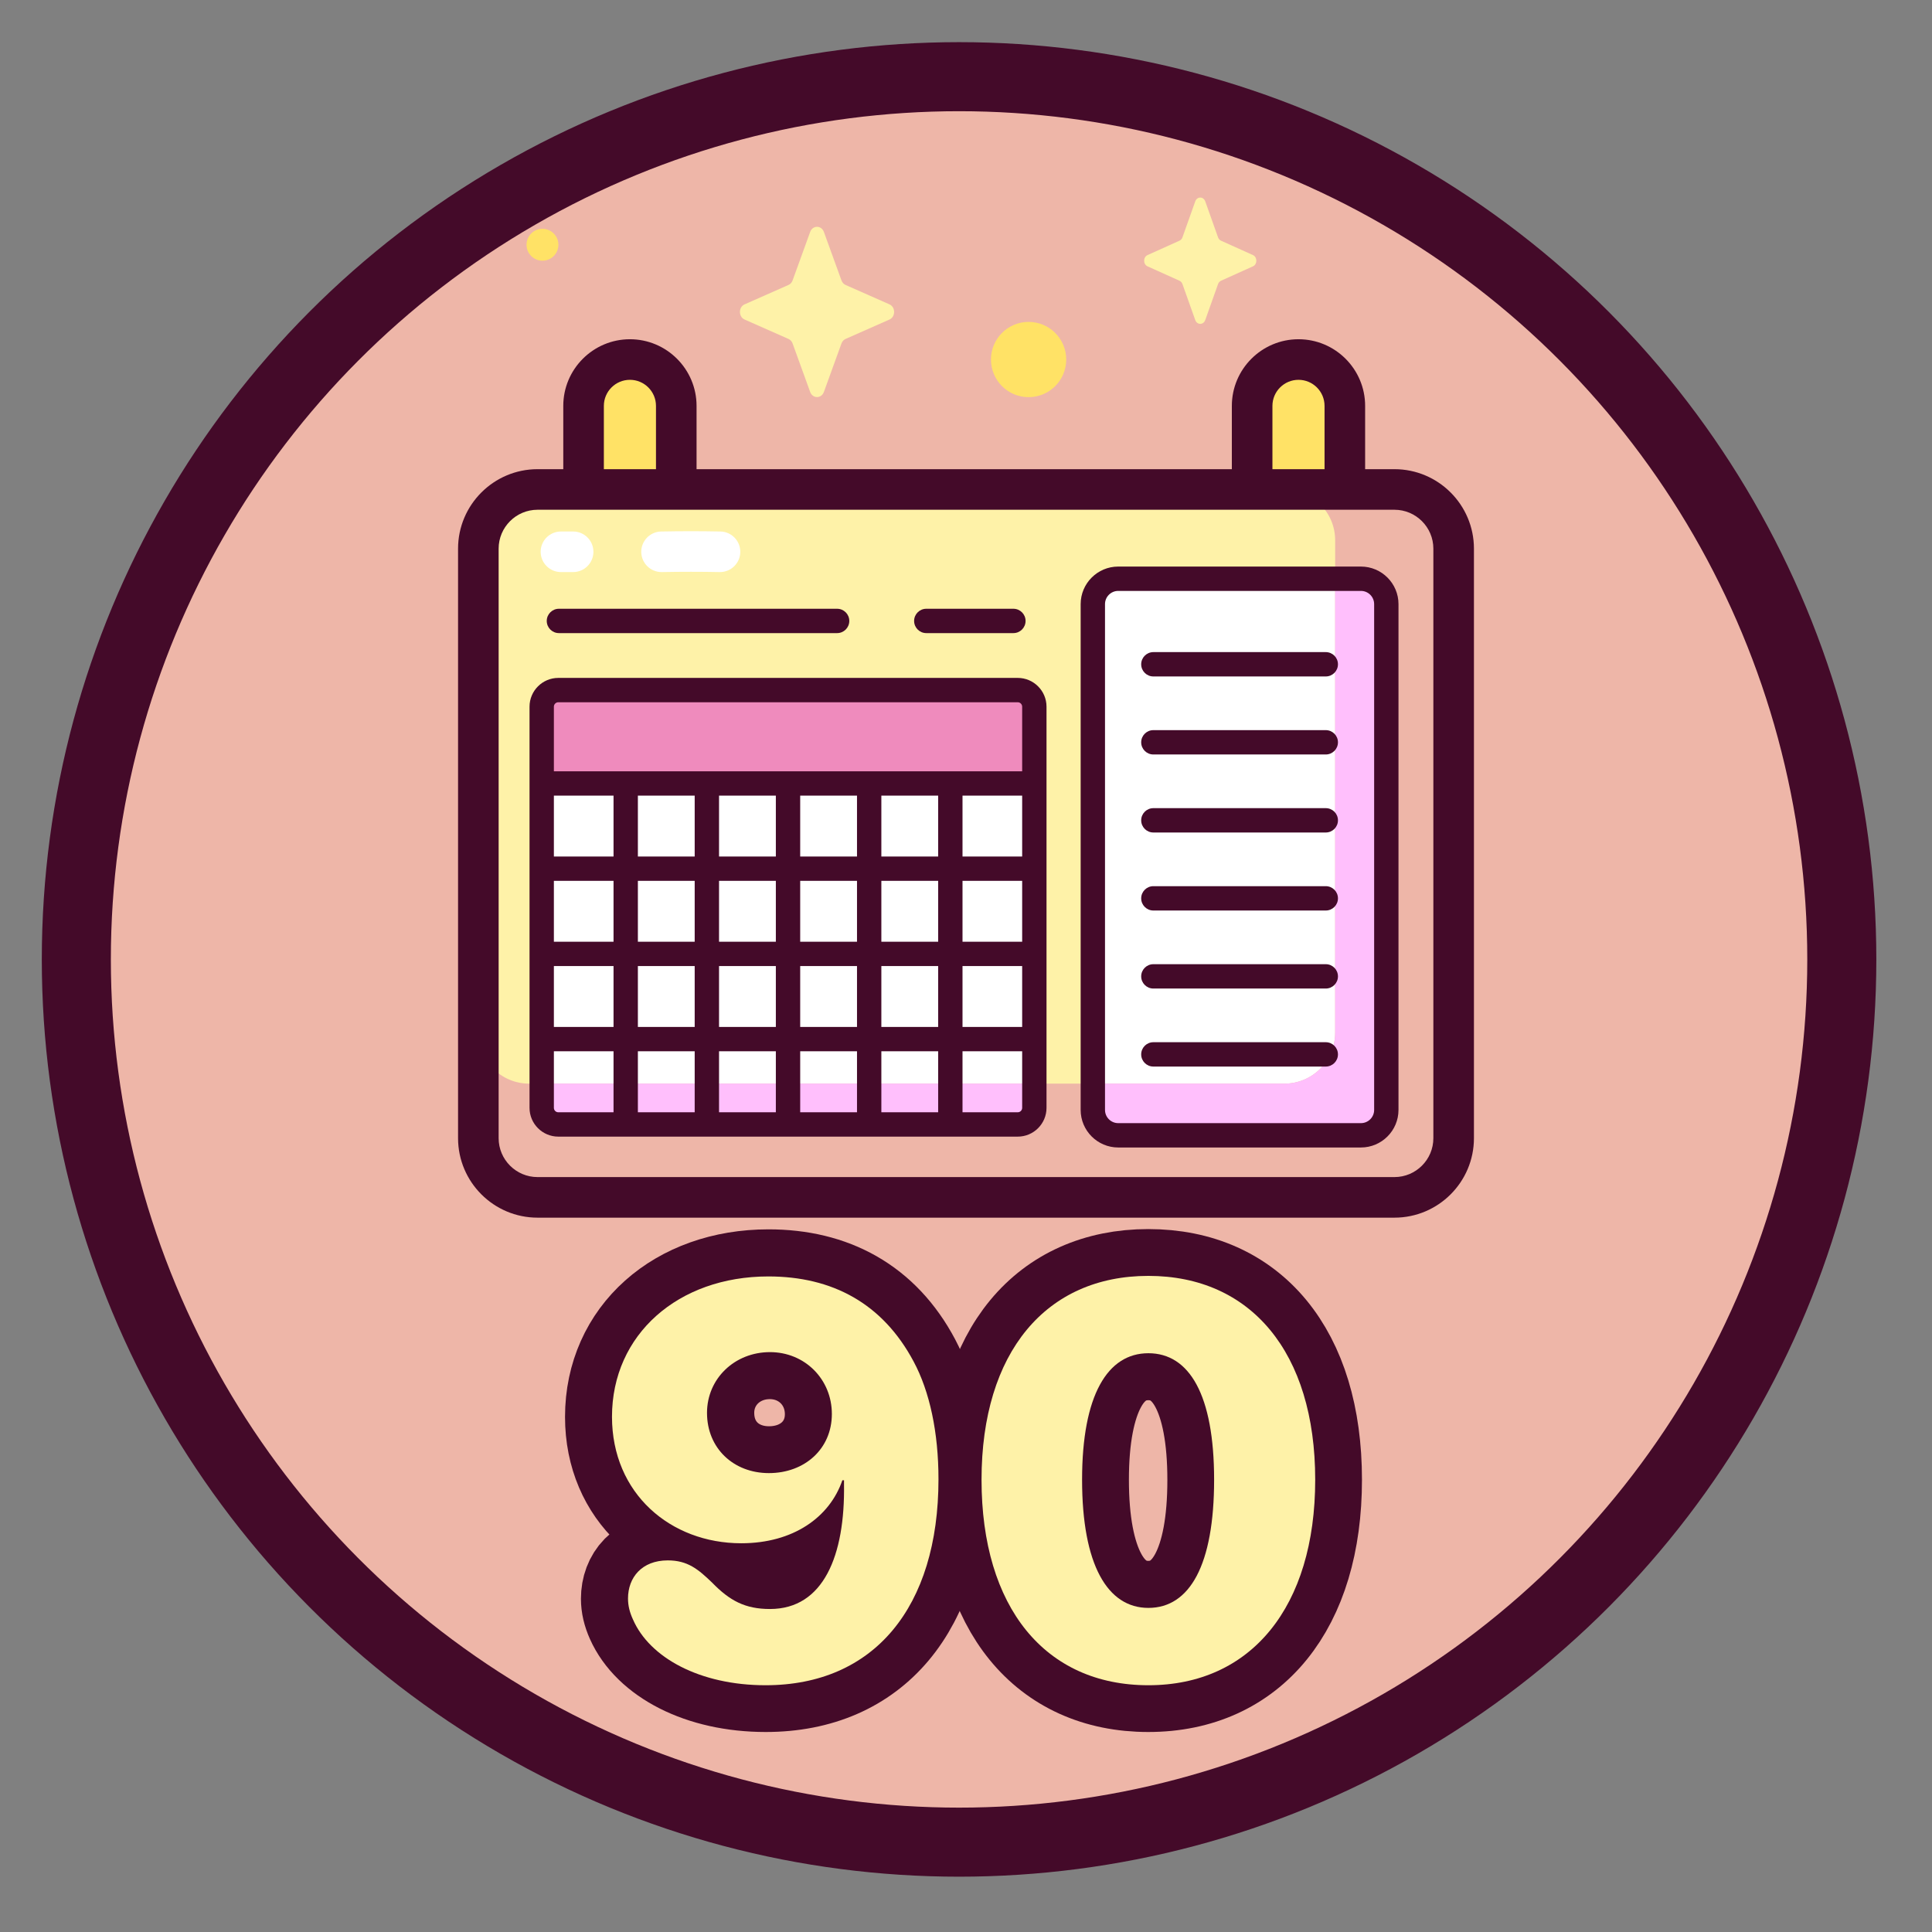 <?xml version="1.0" encoding="UTF-8" standalone="no"?>
<!DOCTYPE svg PUBLIC "-//W3C//DTD SVG 1.1//EN" "http://www.w3.org/Graphics/SVG/1.1/DTD/svg11.dtd">
<svg width="100%" height="100%" viewBox="0 0 256 256" version="1.1" xmlns="http://www.w3.org/2000/svg" xmlns:xlink="http://www.w3.org/1999/xlink" xml:space="preserve" xmlns:serif="http://www.serif.com/" style="fill-rule:evenodd;clip-rule:evenodd;stroke-linecap:round;stroke-linejoin:round;stroke-miterlimit:1.5;">
    <rect x="0" y="0" width="256" height="256" fill="#808080" stroke="none"/>
    <g transform="matrix(0.061,0,0,0.061,-0.266,6.217)">
        <circle cx="2087.66" cy="1982.15" r="1917.5" style="fill:rgb(238,182,168);stroke:rgb(68,10,41);stroke-width:150px;"/>
    </g>
    <g transform="matrix(0.061,0,0,0.061,34.285,21.588)">
        <path d="M1101.38,3306.29C1335.76,3306.29 1476.97,3138.12 1476.97,2858.63C1476.97,2756.68 1457.05,2668.79 1422.48,2603.16C1355.68,2477.19 1245.53,2418.59 1107.24,2418.59C910.954,2418.59 767.4,2544.57 767.4,2723.87C767.4,2890.86 893.962,2998.09 1048.06,2998.09C1161.15,2998.09 1239.66,2941.84 1267.79,2861.56L1271.31,2861.56L1271.31,2870.35C1273.65,3025.04 1227.36,3141.64 1110.76,3141.64C1056.85,3141.64 1023.45,3122.89 984.783,3083.63C954.9,3054.92 931.462,3036.17 888.689,3036.17C832.439,3036.17 801.97,3073.09 801.97,3118.79C801.97,3134.02 805.486,3148.67 812.517,3164.49C848.845,3246.52 958.415,3306.29 1101.38,3306.29ZM1108.41,2846.33C1031.66,2846.33 974.236,2792.42 974.236,2715.08C974.236,2640.66 1034,2583.24 1110.17,2583.24C1185.76,2583.24 1244.94,2641.84 1244.94,2718.01C1244.94,2793.01 1186.35,2846.33 1108.41,2846.33Z" style="fill:none;fill-rule:nonzero;stroke:rgb(68,10,41);stroke-width:204.17px;stroke-linecap:butt;stroke-miterlimit:2;"/>
        <path d="M1932.24,3306.29C2156.07,3306.29 2294.35,3136.37 2294.35,2860.39C2294.35,2582.66 2154.9,2418.01 1932.24,2418.01C1710.17,2418.01 1569.55,2583.24 1569.55,2860.98C1569.55,3137.54 1708.41,3306.29 1932.24,3306.29ZM1932.24,3138.71C1843.18,3138.71 1788.1,3045.55 1788.1,2860.39C1788.1,2676.41 1843.18,2585.59 1932.24,2585.59C2021.31,2585.59 2075.8,2675.82 2075.8,2860.98C2075.8,3045.55 2021.89,3138.71 1932.24,3138.71Z" style="fill:none;fill-rule:nonzero;stroke:rgb(68,10,41);stroke-width:204.17px;stroke-linecap:butt;stroke-miterlimit:2;"/>
        <g transform="matrix(1200,0,0,1200,720.525,3285.2)">
            <path d="M0.317,0.018C0.513,0.018 0.63,-0.123 0.63,-0.355C0.63,-0.44 0.614,-0.514 0.585,-0.568C0.529,-0.673 0.438,-0.722 0.322,-0.722C0.159,-0.722 0.039,-0.617 0.039,-0.468C0.039,-0.329 0.145,-0.239 0.273,-0.239C0.367,-0.239 0.433,-0.286 0.456,-0.353L0.459,-0.353L0.459,-0.346C0.461,-0.217 0.422,-0.12 0.325,-0.12C0.28,-0.12 0.252,-0.135 0.22,-0.168C0.195,-0.192 0.176,-0.208 0.14,-0.208C0.093,-0.208 0.068,-0.177 0.068,-0.139C0.068,-0.126 0.071,-0.114 0.077,-0.101C0.107,-0.032 0.198,0.018 0.317,0.018ZM0.323,-0.366C0.259,-0.366 0.211,-0.411 0.211,-0.475C0.211,-0.537 0.261,-0.585 0.325,-0.585C0.388,-0.585 0.437,-0.536 0.437,-0.473C0.437,-0.41 0.388,-0.366 0.323,-0.366Z" style="fill:rgb(254,242,168);fill-rule:nonzero;"/>
        </g>
        <g transform="matrix(1200,0,0,1200,1523.26,3285.2)">
            <path d="M0.341,0.018C0.527,0.018 0.643,-0.124 0.643,-0.354C0.643,-0.585 0.526,-0.723 0.341,-0.723C0.156,-0.723 0.039,-0.585 0.039,-0.354C0.039,-0.123 0.154,0.018 0.341,0.018ZM0.341,-0.122C0.267,-0.122 0.221,-0.2 0.221,-0.354C0.221,-0.507 0.267,-0.583 0.341,-0.583C0.415,-0.583 0.46,-0.508 0.46,-0.354C0.46,-0.2 0.416,-0.122 0.341,-0.122Z" style="fill:rgb(254,242,168);fill-rule:nonzero;"/>
        </g>
    </g>
    <g transform="matrix(0.264,0,0,0.264,128,93.762)">
        <g transform="matrix(1,0,0,1,-256,-256)">
            <g>
                <g>
                    <path d="M87.317,181.085C74.469,181.085 64.053,170.67 64.053,157.821L64.053,104.557C64.053,91.709 74.469,81.293 87.317,81.293C100.165,81.293 110.58,91.708 110.58,104.557L110.58,157.821C110.58,170.669 100.165,181.085 87.317,181.085Z" style="fill:rgb(255,226,102);fill-rule:nonzero;"/>
                    <path d="M422.882,181.085C410.034,181.085 399.618,170.67 399.618,157.821L399.618,104.557C399.618,91.709 410.033,81.293 422.882,81.293C435.73,81.293 446.145,91.708 446.145,104.557L446.145,157.821C446.145,170.669 435.73,181.085 422.882,181.085Z" style="fill:rgb(255,226,102);fill-rule:nonzero;"/>
                    <path d="M471.049,501.817L40.952,501.817C24.543,501.817 11.241,488.515 11.241,472.106L11.241,176.221C11.241,159.812 24.543,146.51 40.952,146.51L471.049,146.51C487.458,146.51 500.76,159.812 500.76,176.221L500.76,472.106C500.759,488.515 487.457,501.817 471.049,501.817Z" style="fill:rgb(254,242,168);fill-rule:nonzero;"/>
                    <path d="M454.224,470.669L332.398,470.669C325.362,470.669 319.659,464.965 319.659,457.93L319.659,204.057C319.659,197.021 325.362,191.318 332.398,191.318L454.224,191.318C461.26,191.318 466.963,197.022 466.963,204.057L466.963,457.93C466.963,464.966 461.26,470.669 454.224,470.669Z" style="fill:white;fill-rule:nonzero;"/>
                    <path d="M51.374,247.202L281.966,247.202C286.568,247.202 290.298,250.932 290.298,255.534L290.298,456.885C290.298,461.487 286.568,465.217 281.966,465.217L51.374,465.217C46.772,465.217 43.042,461.487 43.042,456.885L43.042,255.535C43.042,250.933 46.772,247.202 51.374,247.202Z" style="fill:white;fill-rule:nonzero;"/>
                    <path d="M290.299,293.103L290.299,255.534C290.299,250.932 286.568,247.202 281.967,247.202L51.374,247.202C46.772,247.202 43.042,250.932 43.042,255.534L43.042,293.103L290.299,293.103Z" style="fill:rgb(239,139,189);fill-rule:nonzero;"/>
                    <path d="M471.049,146.51L415.776,146.51C429.867,146.51 441.289,157.932 441.289,172.022L441.289,419.223C441.289,433.313 429.867,444.736 415.776,444.736L36.754,444.736C22.663,444.736 11.241,433.313 11.241,419.223L11.241,472.105C11.241,488.514 24.543,501.816 40.952,501.816L471.049,501.816C487.458,501.816 500.76,488.514 500.76,472.105L500.76,176.221C500.759,159.812 487.457,146.51 471.049,146.51Z" style="fill:rgb(238,182,168);fill-rule:nonzero;"/>
                    <g>
                        <path d="M51.374,465.218L281.966,465.218C286.568,465.218 290.298,461.488 290.298,456.886L290.298,444.737L43.042,444.737L43.042,456.886C43.042,461.488 46.772,465.218 51.374,465.218Z" style="fill:rgb(255,191,252);fill-rule:nonzero;"/>
                        <path d="M454.224,191.318L441.289,191.318L441.289,419.224C441.289,433.314 429.867,444.737 415.776,444.737L319.659,444.737L319.659,457.93C319.659,464.966 325.362,470.669 332.398,470.669L454.224,470.669C461.26,470.669 466.963,464.965 466.963,457.93L466.963,204.057C466.963,197.022 461.259,191.318 454.224,191.318Z" style="fill:rgb(255,191,252);fill-rule:nonzero;"/>
                    </g>
                </g>
                <g>
                    <g>
                        <path d="M471.048,136.327L456.329,136.327L456.329,104.558C456.329,86.115 441.324,71.11 422.881,71.11C404.438,71.11 389.434,86.115 389.434,104.558L389.434,136.327L120.764,136.327L120.764,104.558C120.764,86.115 105.759,71.11 87.317,71.11C68.875,71.11 53.87,86.115 53.87,104.558L53.87,136.327L40.952,136.327C18.954,136.327 1.057,154.224 1.057,176.221L1.057,472.107C1.057,494.103 18.954,512 40.952,512L471.048,512C493.046,512 510.943,494.103 510.943,472.106L510.943,176.22C510.943,154.223 493.046,136.327 471.048,136.327ZM409.802,104.558C409.802,97.345 415.669,91.477 422.881,91.477C430.094,91.477 435.961,97.345 435.961,104.558L435.961,136.327L409.801,136.327L409.801,104.558L409.802,104.558ZM74.237,104.558C74.237,97.345 80.104,91.477 87.316,91.477C94.529,91.477 100.396,97.345 100.396,104.558L100.396,136.327L74.236,136.327L74.236,104.558L74.237,104.558ZM490.576,472.106C490.576,482.873 481.816,491.633 471.048,491.633L40.952,491.633C30.185,491.633 21.424,482.874 21.424,472.106L21.424,176.22C21.424,165.453 30.184,156.693 40.952,156.693L471.048,156.693C481.815,156.693 490.576,165.452 490.576,176.22L490.576,472.106Z" style="fill:rgb(68,10,41);fill-rule:nonzero;"/>
                        <path d="M454.223,185.208L332.397,185.208C322.004,185.208 313.548,193.664 313.548,204.057L313.548,457.93C313.548,468.323 322.004,476.78 332.397,476.78L454.223,476.78C464.616,476.78 473.073,468.324 473.073,457.93L473.073,204.057C473.073,193.664 464.617,185.208 454.223,185.208ZM460.853,457.93C460.853,461.586 457.879,464.559 454.224,464.559L332.397,464.559C328.741,464.559 325.768,461.585 325.768,457.93L325.768,204.057C325.768,200.401 328.742,197.428 332.397,197.428L454.223,197.428C457.879,197.428 460.852,200.401 460.852,204.057L460.852,457.93L460.853,457.93Z" style="fill:rgb(68,10,41);fill-rule:nonzero;"/>
                        <path d="M281.966,241.093L51.374,241.093C43.411,241.093 36.932,247.572 36.932,255.535L36.932,456.886C36.932,464.85 43.411,471.329 51.374,471.329L281.966,471.329C289.93,471.329 296.409,464.85 296.409,456.886L296.409,255.534C296.409,247.572 289.93,241.093 281.966,241.093ZM51.374,253.313L281.966,253.313C283.191,253.313 284.189,254.31 284.189,255.535L284.189,287.962L49.152,287.962L49.152,255.535C49.152,254.309 50.149,253.313 51.374,253.313ZM132.046,342.953L160.56,342.953L160.56,373.504L132.046,373.504L132.046,342.953ZM119.826,373.503L91.312,373.503L91.312,342.952L119.826,342.952L119.826,373.503ZM160.56,385.723L160.56,416.273L132.046,416.273L132.046,385.723L160.56,385.723ZM172.781,385.723L201.295,385.723L201.295,416.273L172.781,416.273L172.781,385.723ZM172.781,373.503L172.781,342.952L201.295,342.952L201.295,373.503L172.781,373.503ZM213.515,342.953L242.029,342.953L242.029,373.504L213.515,373.504L213.515,342.953ZM213.515,330.732L213.515,300.182L242.029,300.182L242.029,330.732L213.515,330.732ZM201.294,330.732L172.78,330.732L172.78,300.182L201.294,300.182L201.294,330.732ZM160.56,330.732L132.046,330.732L132.046,300.182L160.56,300.182L160.56,330.732ZM119.826,330.732L91.312,330.732L91.312,300.182L119.826,300.182L119.826,330.732ZM79.092,330.732L49.152,330.732L49.152,300.182L79.092,300.182L79.092,330.732ZM79.092,342.953L79.092,373.504L49.152,373.504L49.152,342.953L79.092,342.953ZM79.092,385.723L79.092,416.273L49.152,416.273L49.152,385.723L79.092,385.723ZM91.312,385.723L119.826,385.723L119.826,416.273L91.312,416.273L91.312,385.723ZM119.826,428.494L119.826,459.108L91.312,459.108L91.312,428.494L119.826,428.494ZM132.046,428.494L160.56,428.494L160.56,459.108L132.046,459.108L132.046,428.494ZM172.781,428.494L201.295,428.494L201.295,459.108L172.781,459.108L172.781,428.494ZM213.515,428.494L242.029,428.494L242.029,459.108L213.515,459.108L213.515,428.494ZM213.515,416.274L213.515,385.724L242.029,385.724L242.029,416.274L213.515,416.274ZM254.249,385.723L284.189,385.723L284.189,416.273L254.249,416.273L254.249,385.723ZM254.249,373.503L254.249,342.952L284.189,342.952L284.189,373.503L254.249,373.503ZM254.249,330.732L254.249,300.182L284.189,300.182L284.189,330.732L254.249,330.732ZM49.152,456.886L49.152,428.494L79.092,428.494L79.092,459.108L51.374,459.108C50.149,459.108 49.152,458.111 49.152,456.886ZM281.966,459.108L254.249,459.108L254.249,428.494L284.189,428.494L284.189,456.886C284.189,458.111 283.191,459.108 281.966,459.108Z" style="fill:rgb(68,10,41);fill-rule:nonzero;"/>
                        <path d="M51.683,218.606L191.315,218.606C194.689,218.606 197.425,215.87 197.425,212.496C197.425,209.122 194.689,206.386 191.315,206.386L51.683,206.386C48.309,206.386 45.573,209.122 45.573,212.496C45.573,215.87 48.309,218.606 51.683,218.606Z" style="fill:rgb(68,10,41);fill-rule:nonzero;"/>
                        <path d="M236.069,218.606L279.789,218.606C283.163,218.606 285.899,215.87 285.899,212.496C285.899,209.122 283.163,206.386 279.789,206.386L236.069,206.386C232.695,206.386 229.959,209.122 229.959,212.496C229.959,215.87 232.695,218.606 236.069,218.606Z" style="fill:rgb(68,10,41);fill-rule:nonzero;"/>
                        <path d="M436.58,228.144L350.041,228.144C346.667,228.144 343.931,230.88 343.931,234.254C343.931,237.628 346.667,240.364 350.041,240.364L436.58,240.364C439.954,240.364 442.69,237.628 442.69,234.254C442.69,230.88 439.955,228.144 436.58,228.144Z" style="fill:rgb(68,10,41);fill-rule:nonzero;"/>
                        <path d="M436.58,267.304L350.041,267.304C346.667,267.304 343.931,270.04 343.931,273.414C343.931,276.788 346.667,279.524 350.041,279.524L436.58,279.524C439.954,279.524 442.69,276.788 442.69,273.414C442.69,270.04 439.955,267.304 436.58,267.304Z" style="fill:rgb(68,10,41);fill-rule:nonzero;"/>
                        <path d="M436.58,306.463L350.041,306.463C346.667,306.463 343.931,309.199 343.931,312.573C343.931,315.947 346.667,318.683 350.041,318.683L436.58,318.683C439.954,318.683 442.69,315.947 442.69,312.573C442.69,309.199 439.955,306.463 436.58,306.463Z" style="fill:rgb(68,10,41);fill-rule:nonzero;"/>
                        <path d="M436.58,345.623L350.041,345.623C346.667,345.623 343.931,348.359 343.931,351.733C343.931,355.107 346.667,357.843 350.041,357.843L436.58,357.843C439.954,357.843 442.69,355.107 442.69,351.733C442.69,348.359 439.955,345.623 436.58,345.623Z" style="fill:rgb(68,10,41);fill-rule:nonzero;"/>
                        <path d="M436.58,384.782L350.041,384.782C346.667,384.782 343.931,387.518 343.931,390.892C343.931,394.266 346.667,397.002 350.041,397.002L436.58,397.002C439.954,397.002 442.69,394.266 442.69,390.892C442.69,387.518 439.955,384.782 436.58,384.782Z" style="fill:rgb(68,10,41);fill-rule:nonzero;"/>
                        <path d="M436.58,423.941L350.041,423.941C346.667,423.941 343.931,426.677 343.931,430.051C343.931,433.425 346.667,436.161 350.041,436.161L436.58,436.161C439.954,436.161 442.69,433.425 442.69,430.051C442.69,426.677 439.955,423.941 436.58,423.941Z" style="fill:rgb(68,10,41);fill-rule:nonzero;"/>
                    </g>
                    <path d="M103.19,187.972C97.654,187.972 93.115,183.536 93.012,177.977C92.908,172.353 97.383,167.711 103.006,167.608C113.388,167.416 122.554,167.418 132.723,167.608C138.346,167.713 142.819,172.358 142.713,177.982C142.608,183.605 137.936,188.07 132.339,187.971C122.433,187.784 113.501,187.784 103.382,187.971C103.318,187.971 103.253,187.972 103.19,187.972Z" style="fill:white;fill-rule:nonzero;"/>
                    <path d="M58.813,187.972L52.7,187.972C47.076,187.972 42.516,183.412 42.516,177.789C42.516,172.165 47.076,167.605 52.7,167.605L58.813,167.605C64.437,167.605 68.996,172.165 68.996,177.789C68.996,183.412 64.436,187.972 58.813,187.972Z" style="fill:white;fill-rule:nonzero;"/>
                </g>
                <g>
                    <path d="M306.304,81.294C306.304,91.725 297.848,100.181 287.417,100.181C276.986,100.181 268.53,91.725 268.53,81.294C268.53,70.863 276.986,62.407 287.417,62.407C297.848,62.407 306.304,70.863 306.304,81.294Z" style="fill:rgb(255,226,102);fill-rule:nonzero;"/>
                    <path d="M51.421,23.694C51.421,28.112 47.84,31.693 43.423,31.693C39.005,31.693 35.424,28.112 35.424,23.694C35.424,19.276 39.005,15.696 43.423,15.696C47.84,15.696 51.421,19.277 51.421,23.694Z" style="fill:rgb(255,226,102);fill-rule:nonzero;"/>
                    <g>
                        <path d="M376.082,1.912L382.498,19.954C382.773,20.726 383.316,21.339 384.003,21.648L400.032,28.87C402.296,29.89 402.296,33.498 400.032,34.519L384.003,41.741C383.317,42.05 382.773,42.662 382.498,43.435L376.082,61.477C375.176,64.026 371.97,64.026 371.063,61.477L364.647,43.435C364.372,42.662 363.829,42.05 363.142,41.741L347.113,34.519C344.849,33.499 344.849,29.891 347.113,28.87L363.142,21.648C363.828,21.339 364.372,20.727 364.647,19.954L371.063,1.912C371.97,-0.637 375.176,-0.637 376.082,1.912Z" style="fill:rgb(254,242,168);fill-rule:nonzero;"/>
                        <path d="M184.678,17.261L193.494,41.583C193.872,42.624 194.619,43.45 195.562,43.867L217.587,53.603C220.699,54.978 220.699,59.843 217.587,61.218L195.562,70.954C194.619,71.371 193.872,72.196 193.494,73.237L184.678,97.559C183.432,100.995 179.028,100.995 177.782,97.559L168.966,73.237C168.588,72.196 167.841,71.37 166.898,70.954L144.873,61.218C141.761,59.843 141.761,54.978 144.873,53.603L166.898,43.867C167.841,43.45 168.588,42.625 168.966,41.583L177.782,17.261C179.028,13.825 183.433,13.825 184.678,17.261Z" style="fill:rgb(254,242,168);fill-rule:nonzero;"/>
                    </g>
                </g>
            </g>
        </g>
    </g>
</svg>
